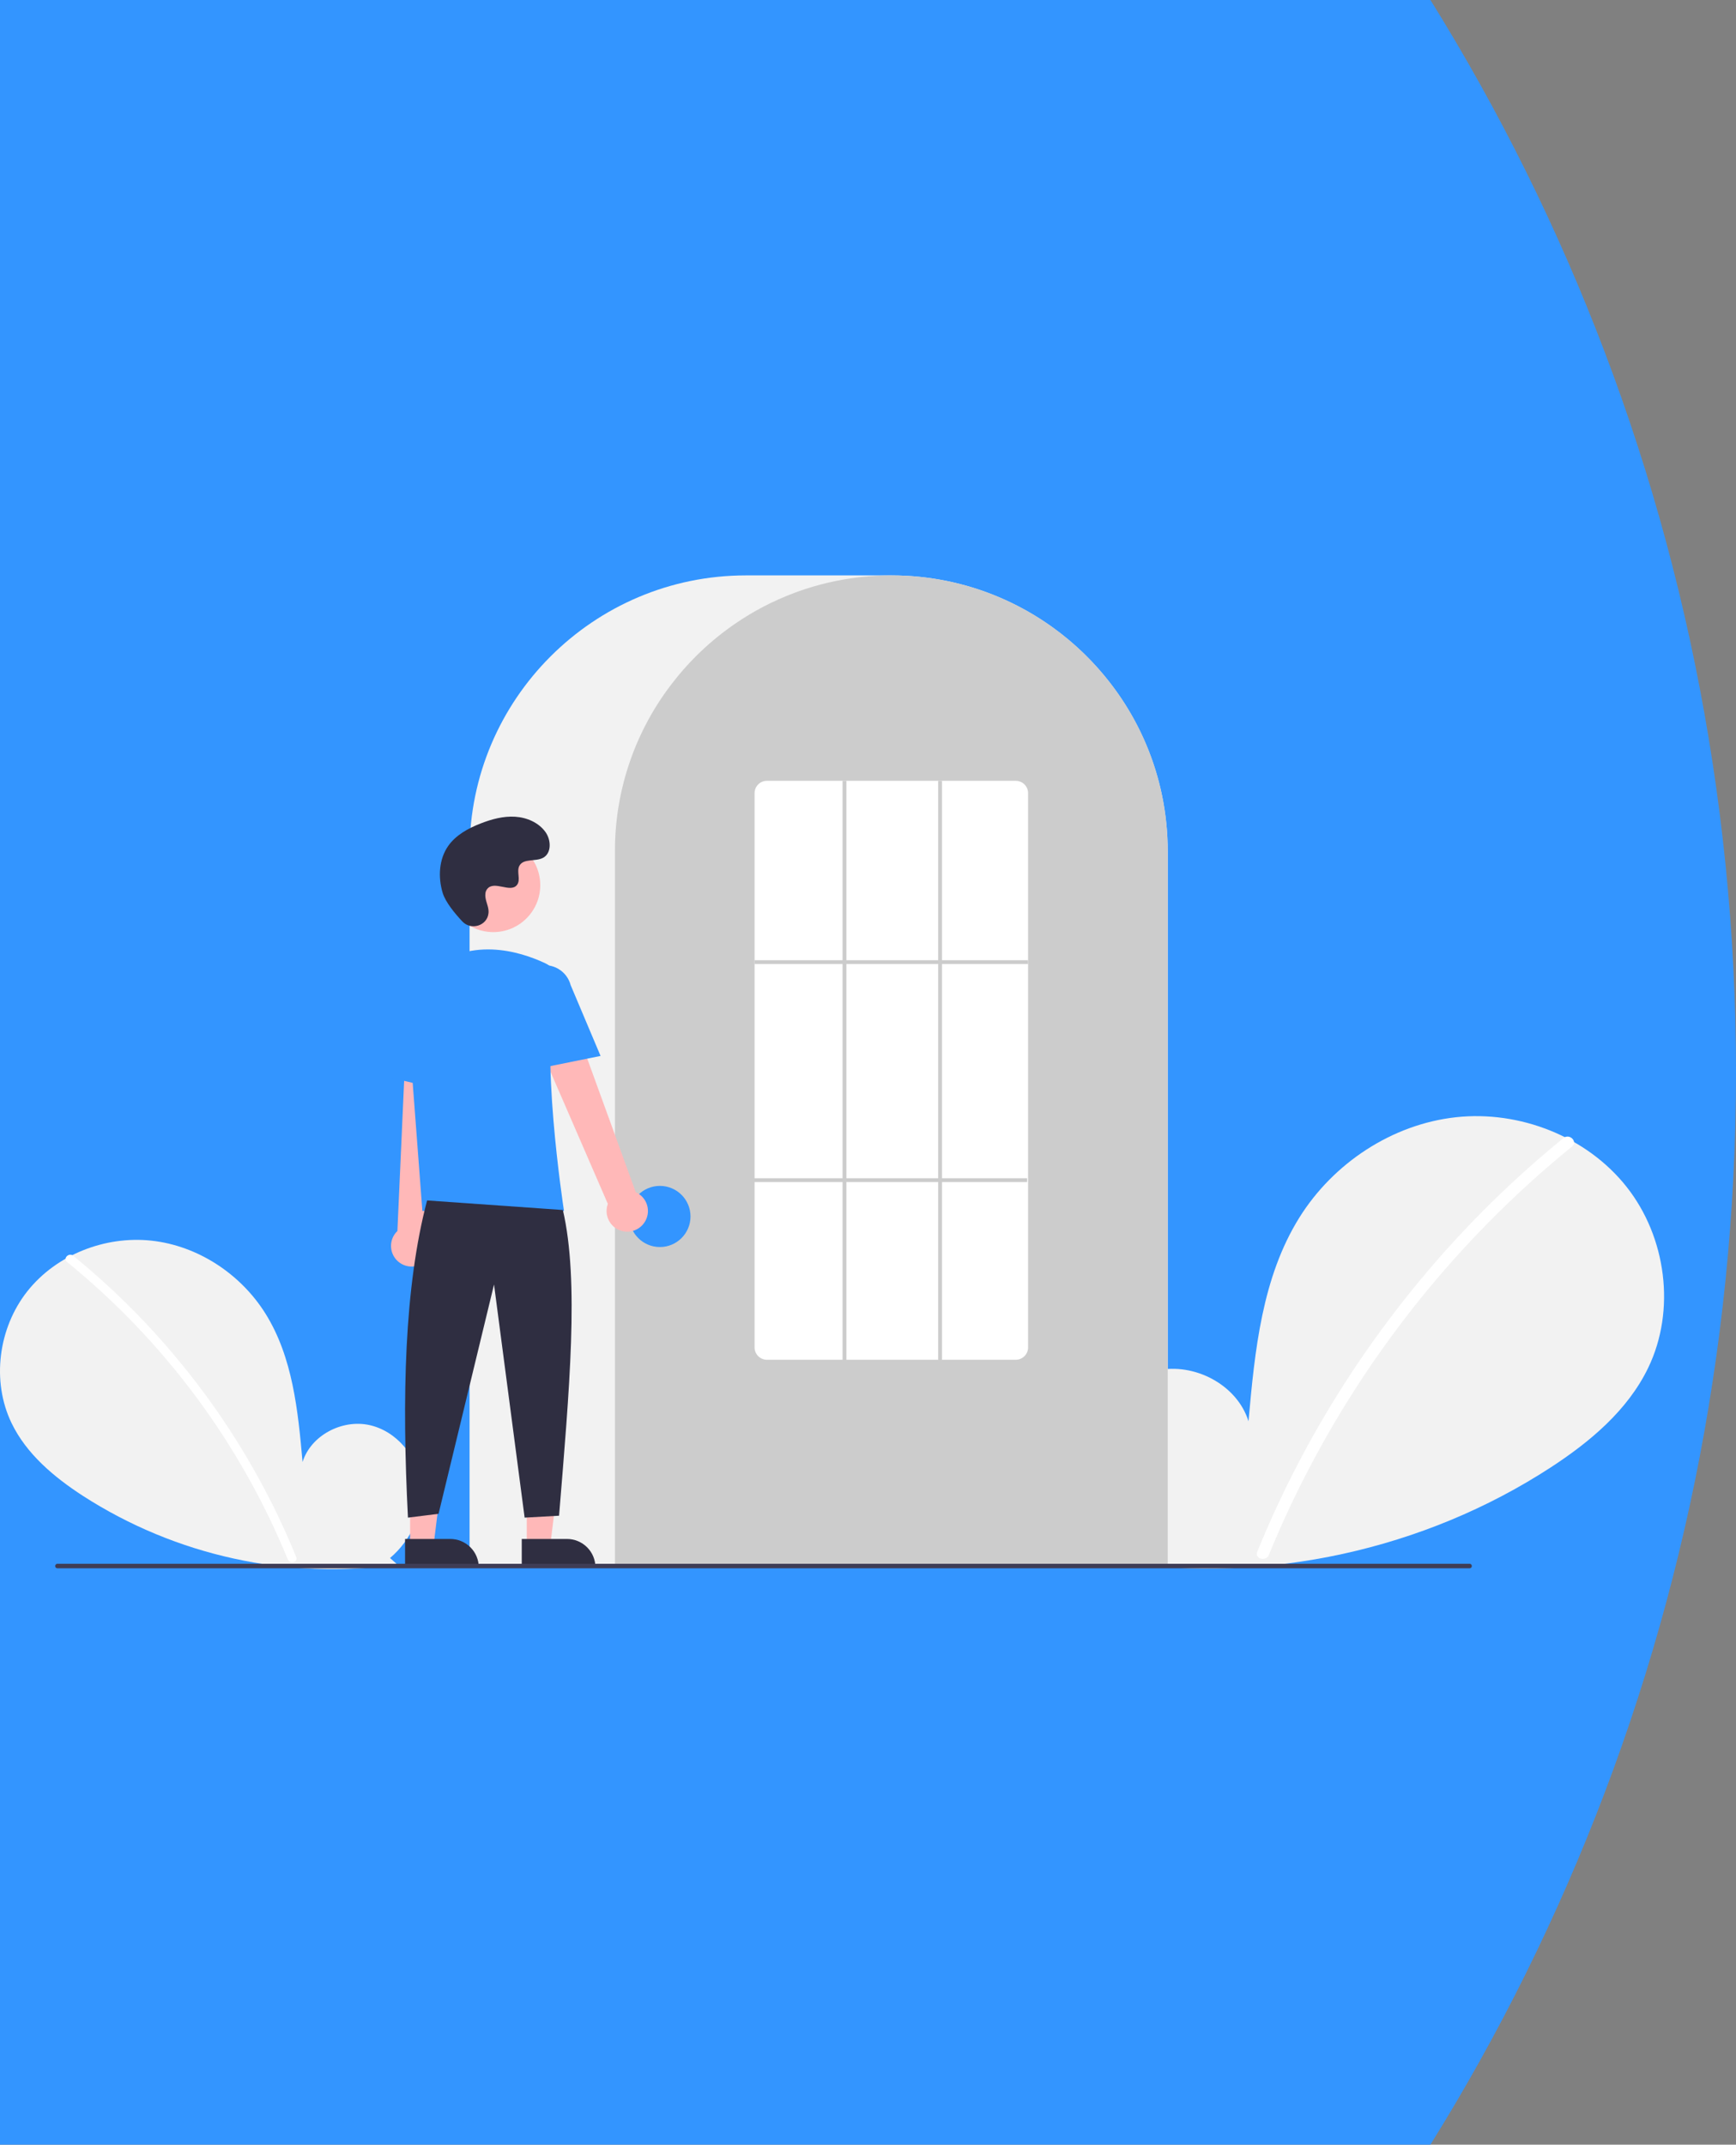 <svg width="531" height="656" viewBox="0 0 531 656" fill="none" xmlns="http://www.w3.org/2000/svg">
<rect x="0" y="0" width="531" height="656" fill="#808080" stroke="none"/>
<g clip-path="url(#clip0_1862_5536)">
<path d="M531 328C531 670.417 254.312 948 -87 948C-428.312 948 -705 670.417 -705 328C-705 -14.416 -428.312 -292 -87 -292C254.312 -292 531 -14.416 531 328Z" fill="#3395FF"/>
<path d="M119.298 476.562C125.814 471.061 129.772 462.372 128.734 453.912C127.696 445.453 121.267 437.676 112.927 435.88C104.587 434.083 95.08 439.056 92.547 447.194C91.153 431.504 89.547 415.156 81.196 401.794C73.635 389.695 60.538 381.037 46.345 379.489C32.151 377.94 17.208 383.789 8.356 394.981C-0.496 406.172 -2.664 422.442 3.536 435.29C8.103 444.755 16.517 451.799 25.333 457.53C53.821 475.892 87.988 483.359 121.548 478.557L119.298 476.562Z" fill="#F2F2F2"/>
<path d="M22.391 384.114C34.103 393.643 44.847 404.301 54.468 415.933C69.525 434.075 81.709 454.415 90.596 476.246C91.247 477.838 88.658 478.532 88.015 476.957C73.474 441.478 50.261 410.207 20.498 386.005C19.162 384.918 21.066 383.035 22.391 384.114Z" fill="white"/>
<path d="M345.145 475.068C336.194 467.512 330.757 455.577 332.183 443.958C333.609 432.339 342.44 421.657 353.895 419.19C365.349 416.723 378.407 423.553 381.886 434.731C383.801 413.18 386.007 390.726 397.477 372.373C407.862 355.755 425.85 343.864 445.345 341.737C464.84 339.61 485.365 347.644 497.523 363.015C509.682 378.387 512.659 400.733 504.143 418.381C497.87 431.381 486.313 441.056 474.205 448.927C435.574 474.039 387.652 484.512 342.053 477.808" fill="#F2F2F2"/>
<path d="M478.246 348.09C462.16 361.178 447.403 375.817 434.189 391.793C420.972 407.754 409.336 424.957 399.444 443.162C393.915 453.374 388.948 463.88 384.566 474.633C383.672 476.82 387.228 477.772 388.112 475.609C395.874 456.652 405.478 438.5 416.785 421.414C428.037 404.39 440.916 388.497 455.24 373.957C463.342 365.737 471.89 357.969 480.846 350.687C482.681 349.194 480.066 346.609 478.246 348.09Z" fill="white"/>
<path d="M143.632 479.335H357.178V260.454C357.178 213.886 319.253 176 272.637 176H228.172C181.557 176 143.632 213.886 143.632 260.454V479.335Z" fill="#F2F2F2"/>
<path d="M188.096 479.335H357.178V260.454C357.224 242.61 351.568 225.218 341.032 210.808C340.644 210.279 340.257 209.757 339.857 209.241C334.761 202.564 328.697 196.684 321.864 191.794C321.478 191.514 321.091 191.238 320.698 190.963C314.98 187.01 308.796 183.779 302.284 181.343C301.898 181.197 301.504 181.05 301.11 180.909C295.222 178.81 289.117 177.372 282.91 176.622C282.525 176.569 282.13 176.528 281.735 176.487C275.686 175.841 269.586 175.841 263.537 176.487C263.143 176.528 262.748 176.569 262.358 176.622C256.153 177.372 250.05 178.81 244.163 180.909C243.769 181.05 243.375 181.197 242.988 181.343C236.557 183.749 230.445 186.931 224.789 190.821C224.396 191.09 224.002 191.366 223.615 191.642C219.785 194.373 216.188 197.415 212.859 200.738C210.19 203.404 207.703 206.245 205.415 209.243C205.017 209.757 204.629 210.279 204.242 210.807C193.706 225.217 188.049 242.61 188.096 260.454V479.335Z" fill="#CCCCCC"/>
<path d="M201.845 381.438C196.675 381.438 192.484 377.251 192.484 372.086C192.484 366.922 196.675 362.735 201.845 362.735C207.015 362.735 211.206 366.922 211.206 372.086C211.206 377.251 207.015 381.438 201.845 381.438Z" fill="#3395FF"/>
<path d="M161.125 472.779H168.298L171.711 445.141L161.124 445.141L161.125 472.779Z" fill="#FFB8B8"/>
<path d="M173.422 470.731H159.589V479.432H182.131C182.131 478.289 181.906 477.158 181.468 476.102C181.031 475.047 180.389 474.088 179.58 473.28C178.772 472.472 177.811 471.831 176.755 471.393C175.698 470.956 174.565 470.731 173.422 470.731Z" fill="#2F2E41"/>
<path d="M125.437 472.779H132.61L136.022 445.141L125.436 445.141L125.437 472.779Z" fill="#FFB8B8"/>
<path d="M137.733 470.731H123.9V479.432H146.443C146.443 478.289 146.218 477.158 145.78 476.102C145.342 475.047 144.701 474.088 143.892 473.28C143.083 472.472 142.123 471.831 141.066 471.393C140.01 470.956 138.877 470.731 137.733 470.731Z" fill="#2F2E41"/>
<path d="M197.107 373.939C197.623 373.179 197.966 372.316 198.112 371.41C198.258 370.503 198.203 369.576 197.952 368.693C197.7 367.811 197.258 366.994 196.656 366.3C196.054 365.607 195.307 365.053 194.468 364.679L170.086 297.544L158.088 304.085L185.928 368.242C185.392 369.691 185.407 371.287 185.971 372.726C186.534 374.166 187.606 375.349 188.984 376.051C190.362 376.753 191.95 376.926 193.447 376.537C194.945 376.147 196.247 375.223 197.107 373.939Z" fill="#FFB8B8"/>
<path d="M129.101 386.554C129.898 386.097 130.585 385.471 131.114 384.721C131.643 383.97 132.001 383.113 132.162 382.209C132.323 381.306 132.284 380.378 132.048 379.491C131.812 378.604 131.383 377.779 130.793 377.076L138.347 306.058L124.693 306.682L121.554 376.536C120.436 377.605 119.749 379.046 119.624 380.586C119.499 382.126 119.943 383.659 120.873 384.894C121.804 386.128 123.155 386.979 124.671 387.285C126.188 387.591 127.764 387.331 129.101 386.554Z" fill="#FFB8B8"/>
<path d="M150.883 285.109C142.947 285.109 136.513 278.682 136.513 270.754C136.513 262.826 142.947 256.399 150.883 256.399C158.819 256.399 165.252 262.826 165.252 270.754C165.252 278.682 158.819 285.109 150.883 285.109Z" fill="#FFB8B8"/>
<path d="M129.193 370.402H172.514L172.462 370.065C172.384 369.562 164.741 319.545 170.378 303.182C170.944 301.574 170.894 299.814 170.239 298.24C169.583 296.667 168.368 295.391 166.827 294.659C158.77 290.868 143.303 286.201 130.249 297.528C128.328 299.222 126.828 301.34 125.868 303.713C124.907 306.086 124.513 308.65 124.715 311.202L129.193 370.402Z" fill="#3395FF"/>
<path d="M164.194 326.937L183.698 322.984L174.556 301.342C174.008 299.246 172.651 297.452 170.782 296.354C168.913 295.256 166.684 294.943 164.584 295.485C162.485 296.026 160.686 297.378 159.582 299.242C158.478 301.107 158.16 303.333 158.697 305.432L164.194 326.937Z" fill="#3395FF"/>
<path d="M139.214 334.276L140.387 307.426C141.276 302.378 138.383 297.606 133.935 296.826C129.485 296.049 125.141 299.55 124.248 304.635L119.84 329.724L139.214 334.276Z" fill="#3395FF"/>
<path d="M130.634 367.188C123.663 393.708 122.903 427.428 124.783 464.208L134.144 463.039L151.111 392.904L160.472 464.208L171.003 463.623C174.149 425.032 177.212 391.901 172.173 370.11L130.634 367.188Z" fill="#2F2E41"/>
<path d="M141.415 281.848C144.095 284.701 149.074 283.169 149.423 279.272C149.451 278.97 149.448 278.665 149.417 278.363C149.237 276.637 148.239 275.069 148.478 273.247C148.532 272.793 148.701 272.361 148.969 271.991C151.105 269.133 156.12 273.269 158.136 270.682C159.372 269.096 157.919 266.598 158.868 264.825C160.12 262.486 163.828 263.64 166.154 262.358C168.742 260.933 168.587 256.967 166.883 254.554C164.806 251.612 161.164 250.043 157.567 249.816C153.971 249.59 150.399 250.561 147.041 251.869C143.226 253.354 139.442 255.407 137.094 258.758C134.239 262.833 133.964 268.313 135.392 273.078C136.261 275.977 139.226 279.518 141.415 281.848Z" fill="#2F2E41"/>
<path d="M17.562 479.711H449.507C449.691 479.71 449.868 479.637 449.998 479.506C450.128 479.376 450.201 479.199 450.201 479.015C450.201 478.831 450.128 478.654 449.998 478.523C449.868 478.393 449.691 478.319 449.507 478.319H17.562C17.378 478.319 17.201 478.393 17.071 478.523C16.941 478.654 16.868 478.831 16.868 479.015C16.868 479.199 16.941 479.376 17.071 479.506C17.201 479.637 17.378 479.71 17.562 479.711Z" fill="#3F3D56"/>
<path d="M234.608 415.921H310.665C311.667 415.926 312.63 415.534 313.343 414.831C314.056 414.128 314.461 413.172 314.468 412.171V242.579C314.461 241.578 314.056 240.622 313.343 239.919C312.63 239.216 311.667 238.824 310.665 238.829H234.608C233.606 238.824 232.643 239.216 231.93 239.919C231.218 240.622 230.813 241.578 230.805 242.579V412.171C230.813 413.172 231.218 414.128 231.93 414.831C232.643 415.534 233.606 415.926 234.608 415.921Z" fill="white"/>
<path d="M230.806 293.704H314.469V294.873H230.806V293.704Z" fill="#CCCCCC"/>
<path d="M230.513 360.397H314.176V361.566H230.513V360.397Z" fill="#CCCCCC"/>
<path d="M286.971 238.829H288.141V416.505H286.971V238.829Z" fill="#CCCCCC"/>
<path d="M257.718 238.829H258.888V416.505H257.718V238.829Z" fill="#CCCCCC"/>
</g>
<defs>
<clipPath id="clip0_1862_5536">
<rect width="531" height="656" fill="white" transform="matrix(-1 0 0 1 531 0)"/>
</clipPath>
</defs>
</svg>
